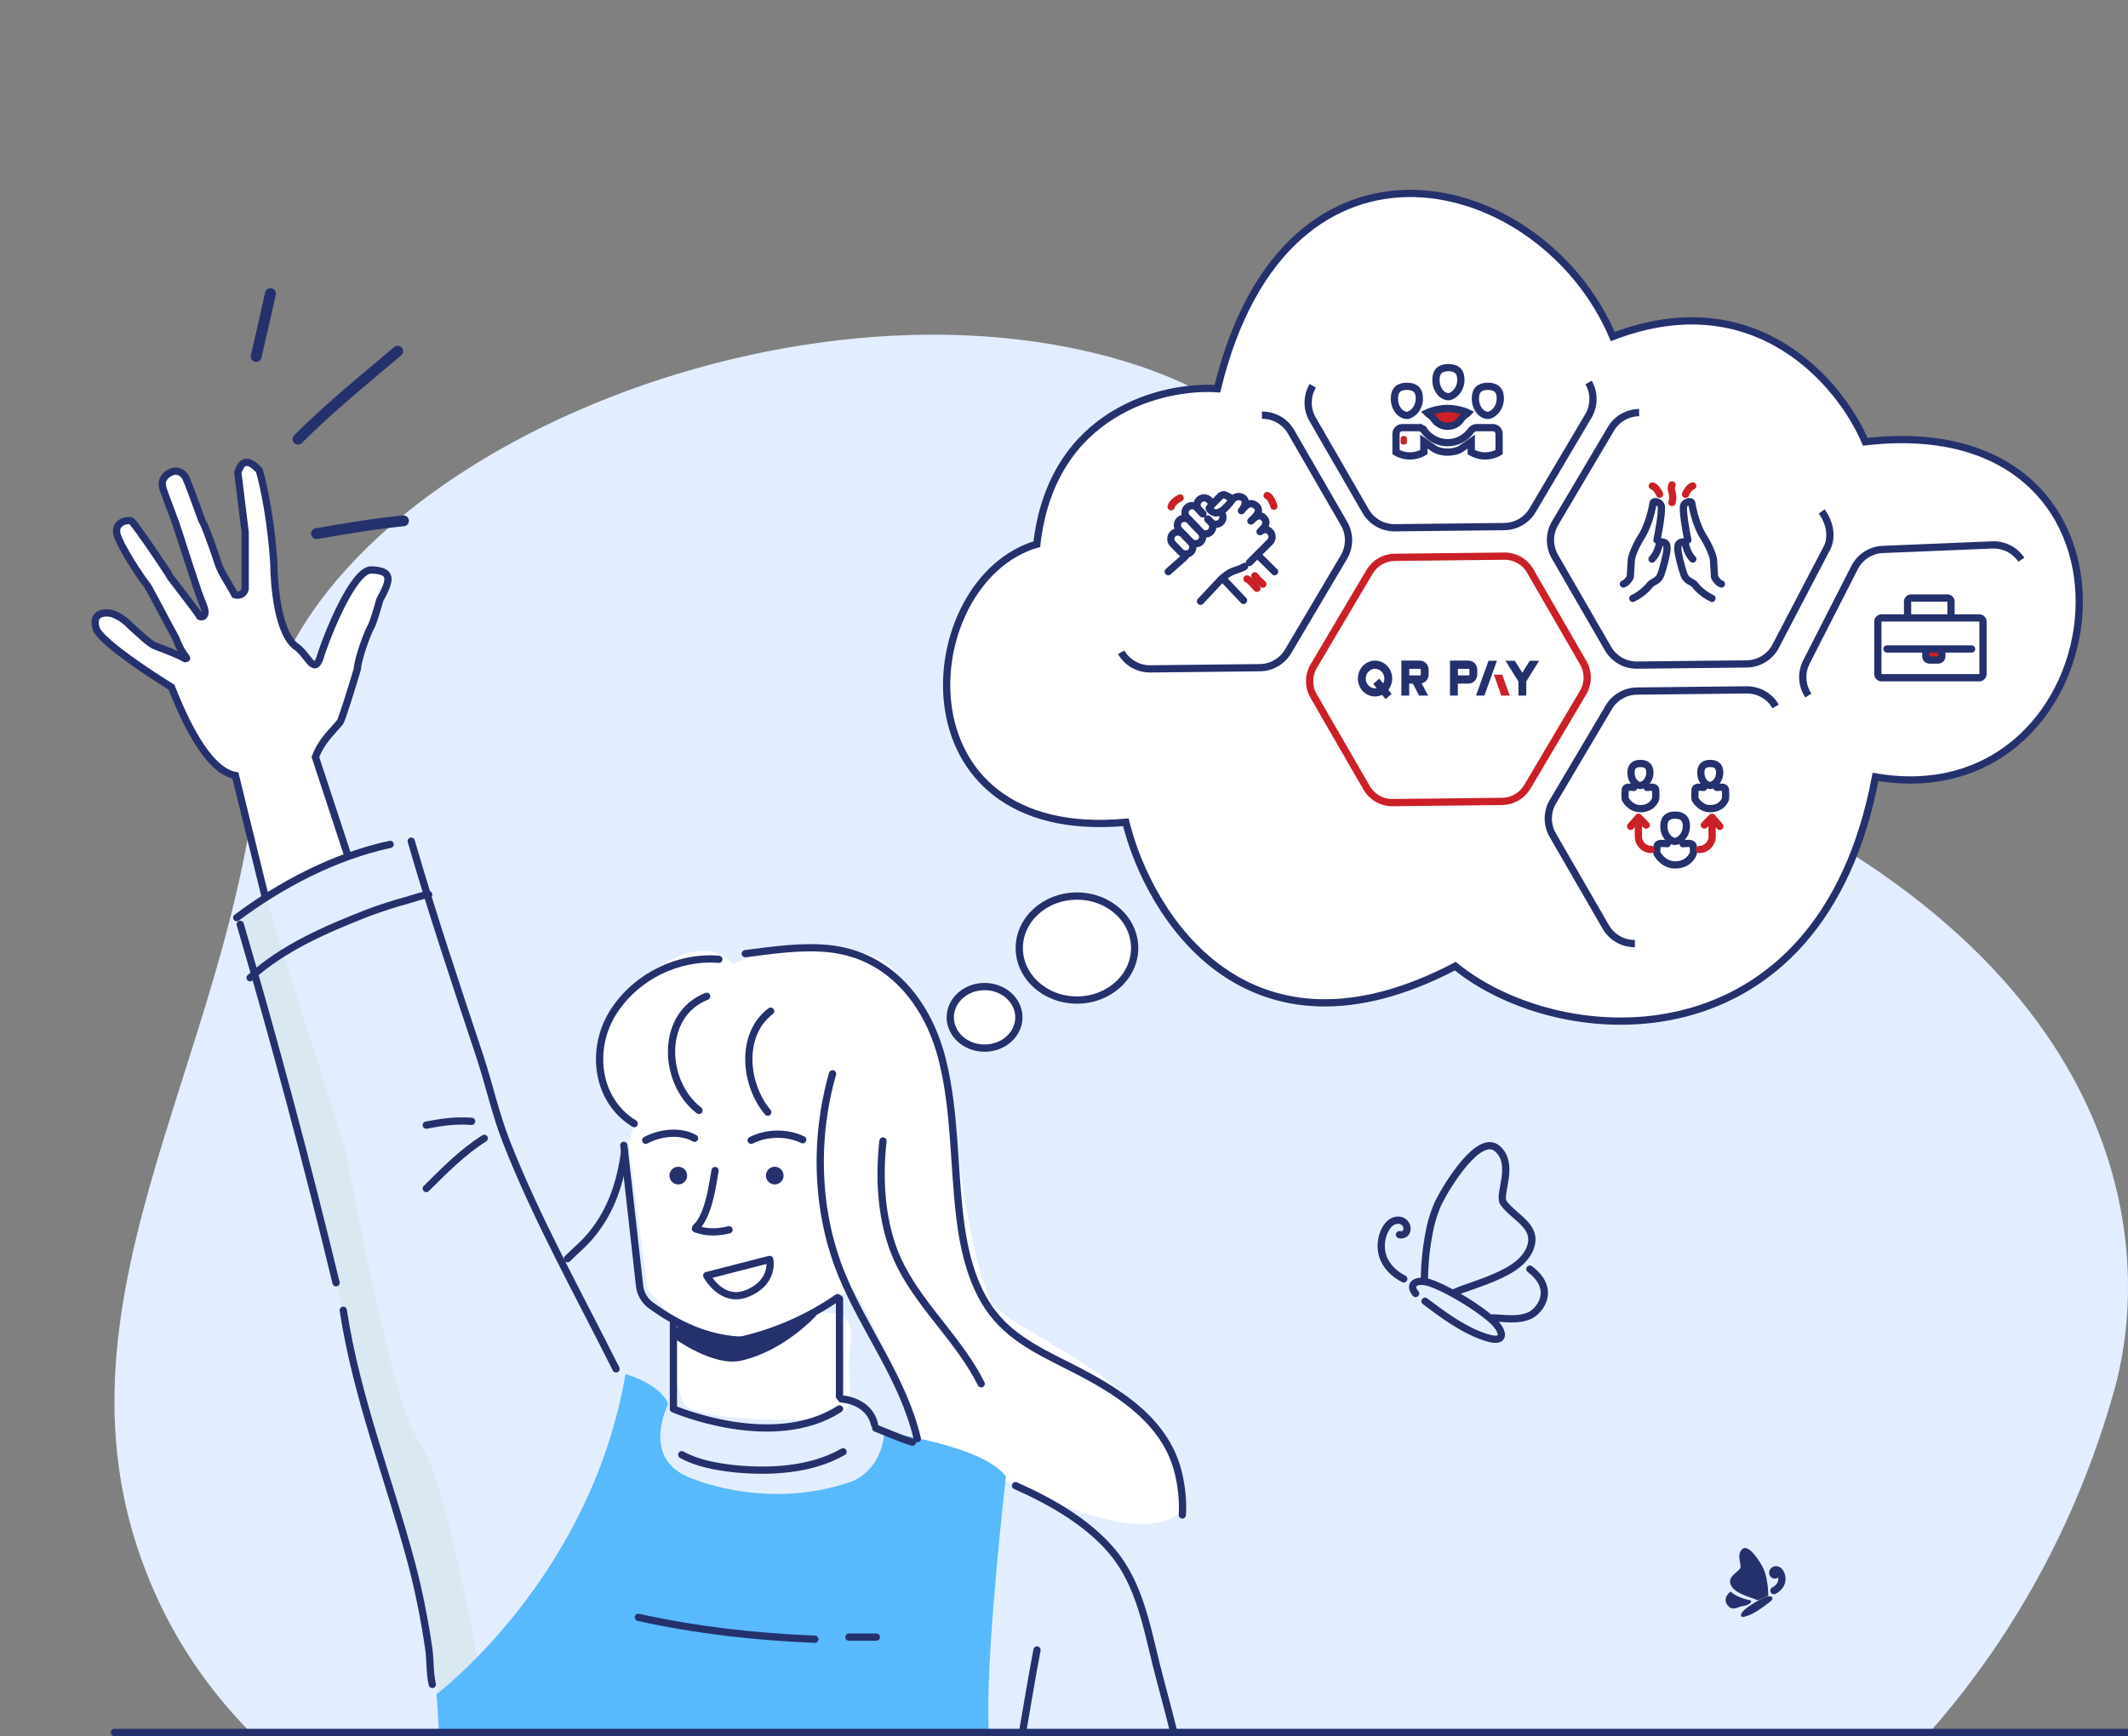 <svg width="587" height="479" viewBox="0 0 587 479" fill="none" xmlns="http://www.w3.org/2000/svg">
<rect x="0" y="0" width="587" height="479" fill="#808080" stroke="none"/>
<g clip-path="url(#clip0_617_3453)">
<path fill-rule="evenodd" clip-rule="evenodd" d="M313.326 100.671C380.089 122.47 340.807 164.786 453.29 207.361C583.086 256.489 595.931 338.59 583.086 384.049C554.812 484.107 468.725 551.793 374.161 551.054C281.005 550.326 94.09 550.362 43.566 441.37C7.191 362.903 64.472 294.041 71.534 207.36C77.804 130.4 217.85 69.498 313.326 100.671Z" fill="#E2EEFF"/>
<path d="M310.557 226.883C246.108 232.746 252.246 160 286.006 150.141C290.162 113.467 320.943 106.265 335.815 107.248C354.936 28.374 425.521 47.293 444.879 92.859C484.35 77.724 507.752 105.91 514.52 121.895C599.741 112.045 585.577 226.093 517.353 214.36C502.244 294.566 430.951 290.569 401.442 266.587C344.03 296.645 316.93 252.642 310.557 226.883Z" fill="white" stroke="#25316D" stroke-width="2"/>
<path d="M312.992 261.584C312.992 269.417 305.96 275.929 297.077 275.929C288.193 275.929 281.161 269.417 281.161 261.584C281.161 253.752 288.193 247.24 297.077 247.24C305.96 247.24 312.992 253.752 312.992 261.584Z" fill="white" stroke="#25316D" stroke-width="2"/>
<path d="M281.054 280.7C281.054 285.301 276.911 289.193 271.59 289.193C266.269 289.193 262.125 285.301 262.125 280.7C262.125 276.099 266.269 272.207 271.59 272.207C276.911 272.207 281.054 276.099 281.054 280.7Z" fill="white" stroke="#25316D" stroke-width="2"/>
<path d="M452.149 113.84C448.947 113.874 445.996 115.578 444.365 118.334L428.969 144.346C427.283 147.193 427.264 150.728 428.919 153.593L443.55 178.935C445.204 181.8 448.274 183.551 451.583 183.515L481.808 183.188C485.01 183.153 487.961 181.449 489.592 178.693L504 151.12C504.833 149.62 505.7 145.52 502.5 141.12" stroke="#25316D" stroke-width="2"/>
<path d="M348.094 114.55C351.403 114.514 354.473 116.265 356.128 119.13L370.759 144.472C372.413 147.337 372.394 150.872 370.708 153.719L355.312 179.731C353.682 182.487 350.73 184.191 347.528 184.225L317.303 184.553C313.995 184.589 310.924 182.838 309.27 179.973" stroke="#25316D" stroke-width="2"/>
<path d="M438.197 105.536C439.851 108.401 439.833 111.936 438.147 114.783L422.751 140.795C421.12 143.551 418.169 145.255 414.967 145.289L384.742 145.616C381.433 145.653 378.363 143.902 376.709 141.037L362.078 115.695C360.423 112.83 360.442 109.295 362.128 106.448" stroke="#25316D" stroke-width="2"/>
<path d="M489.807 194.928C488.153 192.063 485.083 190.312 481.774 190.348L451.549 190.675C448.347 190.71 445.396 192.414 443.765 195.169L428.369 221.181C426.683 224.029 426.664 227.563 428.319 230.428L442.95 255.77C444.604 258.635 447.675 260.386 450.983 260.35" stroke="#25316D" stroke-width="2"/>
<path d="M377.786 157.78L377.786 157.78C379.239 155.325 381.868 153.807 384.72 153.776L384.72 153.776L414.945 153.449L414.945 153.449C417.893 153.416 420.628 154.976 422.102 157.529L436.733 182.87C438.206 185.423 438.19 188.571 436.688 191.108L437.548 191.618L436.688 191.108L421.292 217.12L421.292 217.12C419.839 219.575 417.21 221.093 414.358 221.124L414.358 221.124L384.133 221.451L384.133 221.451C381.185 221.483 378.45 219.923 376.976 217.371L362.345 192.029C360.871 189.477 360.888 186.328 362.39 183.792L362.39 183.791L377.786 157.78Z" fill="white" stroke="#CB2027" stroke-width="2"/>
<path d="M412.068 186.154L414.138 191.923H416.45L414.379 186.154H412.068Z" fill="#CB2027"/>
<path d="M379.3 182.269C376.685 182.269 374.565 184.486 374.565 187.219C374.565 189.953 376.685 192.171 379.3 192.171C379.998 192.171 380.66 192.011 381.256 191.728L382.213 192.912L383.866 191.45L382.971 190.344C383.635 189.492 384.033 188.405 384.033 187.219C384.034 184.486 381.915 182.269 379.3 182.269ZM379.3 189.908C377.882 189.908 376.729 188.702 376.729 187.219C376.729 185.737 377.882 184.531 379.3 184.531C380.717 184.531 381.87 185.737 381.87 187.219C381.87 187.707 381.745 188.164 381.527 188.559L380.457 187.236L378.804 188.698L379.749 189.866C379.603 189.893 379.453 189.908 379.3 189.908Z" fill="#25316D"/>
<path d="M391.667 182.269H388.725H386.573H386.561V191.923H388.725V188.619H389.727L391.469 191.922H393.94L392.169 188.564C393.26 188.321 394.077 187.31 394.077 186.098V184.79C394.077 183.397 392.999 182.269 391.667 182.269ZM388.737 184.532H391.667C391.803 184.532 391.914 184.647 391.914 184.79V186.099C391.914 186.242 391.803 186.357 391.667 186.357H388.737V184.532Z" fill="#25316D"/>
<path d="M405.08 182.269H399.986V182.319H399.974V191.923H402.138V188.619H405.08C406.411 188.619 407.491 187.49 407.491 186.098V184.79C407.491 183.397 406.412 182.269 405.08 182.269ZM405.327 186.098C405.327 186.241 405.216 186.356 405.08 186.356H402.15V184.532H405.08C405.216 184.532 405.327 184.647 405.327 184.79V186.098Z" fill="#25316D"/>
<path d="M424.564 182.319H421.98L419.924 185.611L417.867 182.319H415.283L418.85 188.032V191.923H421.014V188.005L424.564 182.319Z" fill="#25316D"/>
<path d="M410.6 182.319L407.154 191.923H409.465L412.911 182.319H410.6Z" fill="#25316D"/>
<path d="M325.531 137.385C324.786 137.755 323.246 138.762 323.044 139.823" stroke="#CB2027" stroke-width="2" stroke-linecap="round" stroke-linejoin="round"/>
<path d="M351.391 139.675C351.186 138.869 350.528 137.151 349.533 136.729" stroke="#CB2027" stroke-width="2" stroke-linecap="round" stroke-linejoin="round"/>
<path d="M326.679 153.73L322.385 157.738C321.926 157.738 322.003 158.501 322.098 158.883C322.385 159.074 323.014 159.57 323.243 160.028C323.53 160.601 324.675 161.46 325.534 162.032C326.393 162.605 327.252 162.891 328.11 164.037C328.798 164.953 330.305 165.754 330.973 166.041L335.84 160.887L337.558 159.742C339.276 161.651 342.826 165.583 343.284 166.041C343.857 166.613 345.574 164.323 347.006 164.037C348.437 163.75 347.865 162.891 349.01 162.032C350.155 161.174 349.296 160.028 350.155 160.315C350.842 160.544 351.396 158.692 351.587 157.738L347.578 153.73L347.292 152.585L351.014 148.29L350.155 146.573L348.437 146L349.296 144.282L348.437 142.564H346.433L347.006 141.419L346.72 139.988L345.574 138.843L343.57 139.415V138.843L342.711 137.411L341.566 136.839L339.562 137.697L338.417 136.839L336.986 136.552L334.123 138.843L333.55 137.697L331.546 137.411L329.828 139.415L327.252 140.274V142.564L324.675 144.282L325.248 146.573L323.243 147.431L322.957 149.435L326.679 152.871V153.73Z" fill="white"/>
<path d="M346.72 162.318C345.575 161.173 344.973 160.164 343.979 159.742" stroke="#CB2027" stroke-width="2" stroke-linecap="round" stroke-linejoin="round"/>
<path d="M348.36 161.173C347.214 160.028 346.72 159.742 346.147 158.883" stroke="#CB2027" stroke-width="2" stroke-linecap="round" stroke-linejoin="round"/>
<path d="M331.163 165.9L336.976 159.694C337.762 159.066 338.94 157.927 340.786 157.377C342.33 156.917 343.274 156.356 343.339 156.277M344.674 155.177L350.448 149.404C350.985 148.801 351.077 147.597 350.448 146.851C349.446 145.661 348.327 146.144 347.581 146.693C348.327 145.947 349.898 144.651 348.838 143.159C347.422 141.166 345.499 143.316 345.067 143.748C345.617 143.198 348.209 141.207 346.638 139.702C344.635 137.783 343.182 140.134 342.436 140.92C342.958 140.37 344.164 138.485 343.025 137.503C342.023 136.639 340.747 136.991 340 137.783M340 137.783C339.898 137.891 339.806 138.008 339.725 138.131C339.191 138.948 338.089 140.069 337.605 140.527C336.675 141.273 335.169 142.334 333.598 140.448C333.402 140.213 333.692 139.946 334.541 139.034C335.389 138.123 336.361 137.162 336.74 136.796C337.055 136.56 337.487 136.285 338.429 136.796C339.303 137.269 339.909 137.69 340 137.783ZM347.188 153.371L351.587 157.73M337.605 159.93L343.025 165.664M322.247 157.73L326.607 153.881L327.039 153.371" stroke="#25316D" stroke-width="2" stroke-linecap="round" stroke-linejoin="round"/>
<path d="M333.205 143.237L333.971 144.024C334.723 144.796 334.702 146.033 333.924 146.778V146.778C333.15 147.519 331.922 147.493 331.181 146.719L327.418 142.793C326.675 142.017 326.702 140.786 327.477 140.043V140.043C328.254 139.298 329.489 139.326 330.231 140.106L331.791 141.744" stroke="#25316D" stroke-width="2" stroke-linecap="round" stroke-linejoin="round"/>
<rect x="323.966" y="144.848" width="3.896" height="8.358" rx="1.948" transform="rotate(-43.775 323.966 144.848)" stroke="#25316D" stroke-width="2"/>
<rect x="322.16" y="148.629" width="3.896" height="7.039" rx="1.948" transform="rotate(-43.775 322.16 148.629)" stroke="#25316D" stroke-width="2"/>
<path d="M334.502 138.956L333.56 137.972C332.814 137.192 331.577 137.165 330.798 137.912V137.912C330.022 138.655 329.993 139.885 330.732 140.665L331.792 141.784M336.671 141.217L336.81 141.362C337.554 142.139 337.528 143.373 336.751 144.118V144.118C335.974 144.862 334.742 144.837 333.996 144.061L333.166 143.198" stroke="#25316D" stroke-width="2" stroke-linecap="round" stroke-linejoin="round"/>
<path d="M456.881 233.844C456.881 233.257 457.357 232.782 457.943 232.782H460.11C460.11 232.782 460.951 234.042 462.08 234.042C463.208 234.042 464.049 232.782 464.049 232.782H466.216C466.803 232.782 467.278 233.257 467.278 233.844C467.278 236.339 465.256 238.361 462.762 238.361H461.397C458.903 238.361 456.881 236.339 456.881 233.844Z" fill="white"/>
<path d="M465.073 228.371C465.073 230.285 463.733 232.152 462.08 232.152C460.427 232.152 459.086 230.285 459.086 228.371C459.086 226.456 459.717 224.905 462.08 224.905C464.443 224.905 465.073 226.456 465.073 228.371Z" fill="white"/>
<path fill-rule="evenodd" clip-rule="evenodd" d="M465.188 227.921C465.188 230.576 463.183 232.152 462.08 232.152C460.662 232.152 458.972 230.576 458.972 227.921C458.972 225.85 460.032 224.905 462.08 224.905C464.128 224.905 465.188 225.85 465.188 227.921Z" stroke="#25316D" stroke-width="2" stroke-linecap="round" stroke-linejoin="round"/>
<path d="M459.908 232.794C458.925 232.794 457.198 232.34 457.08 233.569C456.909 235.338 457.08 235.497 457.08 235.497C457.08 235.497 458.652 238.647 462.08 238.647C466.063 238.647 467.08 235.497 467.08 235.497C467.08 235.497 467.251 235.338 467.08 233.569C466.961 232.34 465.234 232.794 464.252 232.794" stroke="#25316D" stroke-width="2" stroke-linecap="round" stroke-linejoin="round"/>
<path d="M448.153 218.357C448.153 217.746 448.648 217.251 449.259 217.251H450.858C450.858 217.251 451.562 218.307 452.507 218.307C453.451 218.307 454.156 217.251 454.156 217.251H455.755C456.365 217.251 456.86 217.746 456.86 218.357V218.703C456.86 221.107 454.911 223.056 452.507 223.056C450.102 223.056 448.153 221.107 448.153 218.703V218.357Z" fill="white"/>
<path d="M455.013 213.558C455.013 215.16 453.891 216.724 452.507 216.724C451.122 216.724 450 215.16 450 213.558C450 211.955 450.528 210.655 452.507 210.655C454.485 210.655 455.013 211.955 455.013 213.558Z" fill="white"/>
<path fill-rule="evenodd" clip-rule="evenodd" d="M455.11 213.181C455.11 215.404 453.431 216.724 452.507 216.724C451.32 216.724 449.905 215.404 449.905 213.181C449.905 211.447 450.793 210.655 452.507 210.655C454.222 210.655 455.11 211.447 455.11 213.181Z" stroke="#25316D" stroke-width="2" stroke-linecap="round" stroke-linejoin="round"/>
<path d="M450.688 217.262C449.865 217.262 448.419 216.881 448.32 217.911C448.177 219.392 448.32 220.484 448.32 220.484C448.32 220.484 449.637 223.122 452.507 223.122C455.843 223.122 456.694 220.484 456.694 220.484C456.694 220.484 456.837 219.392 456.694 217.911C456.595 216.881 455.149 217.262 454.326 217.262" stroke="#25316D" stroke-width="2" stroke-linecap="round" stroke-linejoin="round"/>
<path d="M467.413 218.357C467.413 217.746 467.908 217.251 468.518 217.251H470.117C470.117 217.251 470.821 218.307 471.766 218.307C472.711 218.307 473.415 217.251 473.415 217.251H475.014C475.624 217.251 476.12 217.746 476.12 218.357V218.703C476.12 221.107 474.17 223.056 471.766 223.056C469.362 223.056 467.413 221.107 467.413 218.703V218.357Z" fill="white"/>
<path d="M474.272 213.558C474.272 215.16 473.15 216.724 471.765 216.724C470.381 216.724 469.259 215.16 469.259 213.558C469.259 211.955 469.786 210.655 471.765 210.655C473.744 210.655 474.272 211.955 474.272 213.558Z" fill="white"/>
<path fill-rule="evenodd" clip-rule="evenodd" d="M474.369 213.181C474.369 215.404 472.689 216.724 471.766 216.724C470.579 216.724 469.164 215.404 469.164 213.181C469.164 211.447 470.051 210.655 471.766 210.655C473.481 210.655 474.369 211.447 474.369 213.181Z" stroke="#25316D" stroke-width="2" stroke-linecap="round" stroke-linejoin="round"/>
<path d="M469.947 217.262C469.124 217.262 467.678 216.881 467.579 217.911C467.436 219.392 467.579 220.484 467.579 220.484C467.579 220.484 468.895 223.122 471.766 223.122C475.101 223.122 475.953 220.484 475.953 220.484C475.953 220.484 476.096 219.392 475.953 217.911C475.853 216.881 474.407 217.262 473.585 217.262" stroke="#25316D" stroke-width="2" stroke-linecap="round" stroke-linejoin="round"/>
<path d="M455.476 234.384V234.384C453.512 234.367 451.933 232.764 451.944 230.8L451.975 225.496M451.975 225.496L454.092 227.646M451.975 225.496L449.815 228.004" stroke="#CB2027" stroke-width="2" stroke-linecap="round" stroke-linejoin="round"/>
<path d="M468.756 234.384V234.384C470.72 234.367 472.299 232.764 472.288 230.8L472.257 225.496M472.257 225.496L470.139 227.646M472.257 225.496L474.417 228.004" stroke="#CB2027" stroke-width="2" stroke-linecap="round" stroke-linejoin="round"/>
<path d="M448.338 162.705C447.88 162.247 447.383 161.942 447.479 161.56L448.338 160.988C449.025 160.301 449.388 159.174 449.483 158.697L450.056 154.117L451.487 150.395L454.35 144.955C454.732 143.428 455.495 140.317 455.495 140.088C455.495 139.802 455.781 138.657 456.64 138.37C457.327 138.141 458.072 139.42 458.358 140.088L457.213 148.677L457.499 150.967C457.595 150.681 457.9 149.937 458.358 149.25C458.931 148.391 459.79 150.109 459.79 150.967C459.79 151.826 459.503 152.399 459.217 155.262C458.931 158.125 457.499 159.27 456.64 160.415C455.781 161.56 455.209 161.56 454.35 162.705C453.663 163.622 451.582 164.805 450.628 165.282L450.056 165.282C449.865 164.805 448.796 163.164 448.338 162.705Z" fill="white"/>
<path d="M474.359 162.708C474.827 162.251 475.335 161.946 475.237 161.564L474.359 160.992C473.656 160.306 473.286 159.181 473.188 158.704L472.603 154.128L471.14 150.41L468.213 144.976C467.823 143.45 467.043 140.343 467.043 140.114C467.043 139.828 466.75 138.684 465.872 138.398C465.169 138.169 464.409 139.446 464.116 140.114L465.287 148.694L464.994 150.982C464.896 150.696 464.584 149.952 464.116 149.266C463.531 148.408 462.653 150.124 462.653 150.982C462.653 151.84 462.945 152.412 463.238 155.272C463.531 158.132 464.994 159.276 465.872 160.42C466.75 161.564 467.335 161.564 468.213 162.708C468.916 163.623 471.042 164.806 472.018 165.282L472.603 165.282C472.798 164.806 473.891 163.166 474.359 162.708Z" fill="white"/>
<path d="M450.4 165.1C453.533 163.654 455.274 161.192 455.274 161.192C456.073 160.472 457.47 160.306 458.113 158.592C458.836 156.664 459.829 152.572 459.826 151.56C459.865 150.941 459.852 149.926 459.077 149.674C458.108 149.359 457.94 149.286 457.499 150.967C457.146 152.312 456.426 153.531 455.703 154.254M447.809 161.135C448.954 160.761 449.71 159.194 449.71 159.194L449.969 154.728C449.997 153.276 451.487 150.108 452.77 148.103C454.296 145.717 455.462 141.962 455.986 138.861C456.15 137.892 458.113 138.588 458.26 139.694C458.548 141.857 457.068 149.002 457.068 149.002" stroke="#25316D" stroke-width="2" stroke-linecap="round" stroke-linejoin="round"/>
<path d="M472.252 165.1C469.119 163.654 467.378 161.192 467.378 161.192C466.579 160.472 465.182 160.306 464.539 158.592C463.816 156.664 462.823 152.572 462.826 151.56C462.787 150.941 462.8 149.926 463.575 149.674C464.544 149.359 464.712 149.286 465.153 150.967C465.505 152.312 466.226 153.531 466.949 154.254M474.843 161.135C473.698 160.761 472.942 159.194 472.942 159.194L472.682 154.728C472.655 153.276 471.165 150.108 469.882 148.103C468.356 145.717 467.19 141.962 466.666 138.861C466.502 137.892 464.539 138.588 464.392 139.694C464.104 141.857 465.584 149.002 465.584 149.002" stroke="#25316D" stroke-width="2" stroke-linecap="round" stroke-linejoin="round"/>
<path d="M457.786 136.367C457.5 135.699 456.698 134.305 455.782 134.076" stroke="#CB2027" stroke-width="2" stroke-linecap="round" stroke-linejoin="round"/>
<path d="M464.943 136.367C465.229 135.699 466.031 134.305 466.947 134.076" stroke="#CB2027" stroke-width="2" stroke-linecap="round" stroke-linejoin="round"/>
<path d="M461.222 138.657C461.508 137.798 461.451 136.481 461.222 135.794C460.935 134.935 460.935 134.363 461.222 133.79" stroke="#CB2027" stroke-width="2" stroke-linecap="round" stroke-linejoin="round"/>
<path d="M399.3 117.616C398.584 117.616 397.91 117.453 397.267 117.122C396.626 116.791 396.09 116.338 395.652 115.752C395.178 115.062 394.58 114.506 393.862 114.097C393.771 114.045 393.689 113.979 393.626 113.909C393.994 113.727 394.435 113.555 394.954 113.398C396.514 112.926 397.961 112.697 399.3 112.697C400.639 112.697 402.086 112.926 403.646 113.398C404.172 113.557 404.617 113.731 404.987 113.915C404.927 113.982 404.849 114.045 404.763 114.093C404.026 114.504 403.415 115.066 402.937 115.768C402.524 116.369 402.007 116.819 401.378 117.134C400.737 117.454 400.048 117.616 399.3 117.616Z" fill="#CB2027" stroke="#25316D" stroke-width="2"/>
<path d="M392.856 118.817L392.874 118.844L392.893 118.87C393.651 119.89 394.592 120.694 395.709 121.272C396.832 121.853 398.033 122.145 399.3 122.145C400.586 122.145 401.799 121.855 402.925 121.272C404.041 120.694 404.971 119.891 405.707 118.87C405.929 118.583 406.178 118.366 406.455 118.208C406.717 118.058 406.968 117.994 407.222 117.994H411.754C412.286 117.994 412.685 118.163 413.019 118.496C413.352 118.83 413.521 119.229 413.521 119.761V124.75C411.154 126.156 408.202 126.156 405.835 124.75V123.804V121.861L404.254 122.99C403.422 123.584 402.677 124.1 401.917 124.344C401.086 124.611 400.215 124.746 399.3 124.746C398.415 124.746 397.552 124.607 396.707 124.329C395.931 124.074 395.177 123.549 394.346 122.956L392.765 121.826V123.769V124.75C390.398 126.156 387.446 126.156 385.079 124.75V119.761C385.079 119.236 385.248 118.839 385.591 118.504C385.945 118.157 386.346 117.994 386.846 117.994H391.378C391.664 117.994 391.936 118.063 392.207 118.214L392.692 117.34L392.207 118.214C392.481 118.366 392.693 118.565 392.856 118.817Z" fill="white" stroke="#25316D" stroke-width="2"/>
<path fill-rule="evenodd" clip-rule="evenodd" d="M391.522 109.928C391.523 112.865 389.306 114.608 388.087 114.608C386.519 114.608 384.651 112.865 384.651 109.928C384.651 107.637 385.823 106.592 388.087 106.592C390.35 106.592 391.522 107.637 391.522 109.928Z" fill="white" stroke="#25316D" stroke-width="2" stroke-linecap="round" stroke-linejoin="round"/>
<path fill-rule="evenodd" clip-rule="evenodd" d="M413.853 109.928C413.854 112.865 411.637 114.608 410.418 114.608C408.85 114.608 406.982 112.865 406.982 109.928C406.982 107.637 408.154 106.592 410.418 106.592C412.681 106.592 413.853 107.637 413.853 109.928Z" fill="white" stroke="#25316D" stroke-width="2" stroke-linecap="round" stroke-linejoin="round"/>
<path fill-rule="evenodd" clip-rule="evenodd" d="M402.974 104.775C402.974 107.712 400.757 109.455 399.539 109.455C397.971 109.455 396.103 107.712 396.103 104.775C396.103 102.484 397.275 101.438 399.539 101.438C401.802 101.438 402.974 102.484 402.974 104.775Z" fill="white" stroke="#25316D" stroke-width="2" stroke-linecap="round" stroke-linejoin="round"/>
<rect x="386.369" y="120.334" width="1.718" height="2.29" rx="0.573" fill="#CB2027"/>
<rect x="531" y="179" width="5" height="3" rx="1" fill="#CB2027"/>
<path d="M520.522 179.056H543.848M531.239 179.667V181.111C531.239 181.663 531.687 182.111 532.239 182.111H534.652C535.204 182.111 535.652 181.663 535.652 181.111V179.667M526.196 169.278V166C526.196 165.448 526.643 165 527.196 165H537.174C537.726 165 538.174 165.448 538.174 166V169.278M519 187H546C546.552 187 547 186.552 547 186V171.5C547 170.948 546.552 170.5 546 170.5H519C518.448 170.5 518 170.948 518 171.5V186C518 186.552 518.448 187 519 187Z" stroke="#25316D" stroke-width="2" stroke-linecap="round" stroke-linejoin="round"/>
<path d="M557.572 154.438C555.8 151.771 552.764 150.223 549.564 150.355L519.364 151.603C516.058 151.739 513.082 153.648 511.58 156.596L498.289 182.665C496.787 185.613 496.99 189.142 498.821 191.897" stroke="#25316D" stroke-width="2"/>
<path d="M175.606 308.89C175.606 308.89 173.569 312.963 173.569 317.037L178.661 355.737L185.79 363.884C185.451 371.013 185.79 385.882 189.864 388.326C194.956 391.381 214.306 392.4 226.527 391.381C238.748 390.363 232.638 384.252 234.675 369.995C236.711 355.737 213.288 367.958 234.675 355.737C236.402 354.749 248.447 381.197 255.043 399.529C272.356 403.602 311.056 430.082 326.332 416.842C331.424 384.253 273.495 365.765 273.375 358.792C266.246 345.553 262.047 298.014 260.135 289.539C258.213 281.021 247.718 268.456 244.859 266.116C235.897 258.784 210.232 261.703 202.085 266.116C199.709 262.382 191.086 258.172 175.606 271.208C156.256 287.503 169.668 308.89 175.606 308.89Z" fill="white"/>
<path fill-rule="evenodd" clip-rule="evenodd" d="M50.815 192.742C50.815 192.742 54.556 209.95 65.835 213.253L73.595 239.538L74.54 245.277L65.835 253.464L71.228 272.371L85.237 320.854L95.4 365.143L107.856 412.818C107.856 412.818 114.311 435.77 115.553 440.26C116.804 444.818 118.479 456.809 118.479 456.809L121.268 469.096L132.297 461.225C132.297 461.225 123.17 407.963 115.553 397.663C107.946 387.436 95.4 317.543 95.4 317.543L73.595 248.682L81.18 243.29L71.979 211.855C71.979 211.855 60.437 199.491 50.815 192.742ZM324.252 591.519C324.252 591.519 311.046 598.211 300.312 592.549L272.543 581.218L253.299 570.627L257.33 559.883C257.33 559.883 278.723 574.156 296.435 581.218C314.141 588.207 324.252 591.519 324.252 591.519ZM185.337 530.159C185.337 530.159 197.069 542.816 205.368 540.312C213.671 537.739 223 535.827 228.684 538.622C234.352 541.342 257.705 554.442 257.705 554.442L260.14 543.18C260.14 543.18 232.984 531.929 225.224 531.781C217.469 531.559 206.567 536.709 200.186 533.471C193.805 530.233 185.337 530.159 185.337 530.159ZM271.317 802.077L272.633 824.368H267.387V831.283C267.387 831.283 270.256 856.812 267.387 869.537C264.524 882.342 257.182 902.573 262.596 916.402L267.387 925.894L276.198 927.146C276.198 927.146 266.801 903.603 272.633 886.61C278.464 869.685 280.128 842.761 276.198 824.368H282.416L280.704 800.313L271.317 802.077ZM238.614 636.984L256.442 747.341L259.126 763.817L254.461 763.009V767.129L260.853 800.825H272.611L264.92 763.817H272.611C263.494 713.424 255.402 659.201 238.614 636.984ZM135.277 587.99C135.277 587.99 111.131 595.053 107.032 609.547C102.933 624.037 100.603 643.681 100.603 643.681L93.858 702.093L88.618 758.598L85.147 756.976V793.91L93.858 797.735L96.647 762.349L102.627 764.261C102.627 764.261 106.462 693.853 111.342 661.261C116.223 628.674 120.682 596.743 135.277 587.99ZM96.758 799.283L94.249 823.856L89.97 825.324C89.97 825.324 90.969 836.655 89.97 843.353C88.972 850.046 83.948 867.113 75.243 878.739C66.543 890.434 57.463 910.301 69.512 926.782L77.953 929.502C77.953 929.502 65.951 912.435 77.953 892.864C89.96 873.293 101.993 853.062 96.758 825.324C96.758 825.324 100.767 825.916 100.767 825.324C100.767 824.664 104.306 799.283 104.306 799.283H96.758Z" fill="#DAE8F1"/>
<path d="M26.746 173.985C29.408 178.116 41.652 186.096 47.308 189.618C50.399 197.43 56.917 212.555 64.931 213.977C64.931 213.977 69.815 233.779 73.222 247.727L96 236.12L87.003 208.877C88.722 204.398 91.387 202.174 93.767 199.297C94.278 198.739 97.185 189.275 98.576 184.612C98.742 181.494 101.615 174.064 102.331 172.933C102.903 172.029 104.185 167.644 104.754 165.565C107.598 160.249 108.683 157.473 102.46 157.253C97.482 157.077 90.091 175.454 88.192 181.75C86.472 186.301 84.881 180.381 81.349 178.164C76.044 173.494 75.577 158.806 75.542 155.559C74.922 145.216 72.994 134.634 71.516 129.789C67.63 125.561 66.356 128.257 65.605 130.346L67.634 146.944L67.634 162.494C67.158 164.36 65.535 164.346 64.784 164.106C63.517 161.686 60.92 157.865 60.196 155.559C59.233 152.494 56.46 144.735 56.036 144.324C55.698 143.996 53.016 135.907 51.277 131.904C50.818 130.931 49.332 129.257 47.06 130.346C44.788 131.435 44.61 133.206 44.805 133.956C44.521 134.154 47.441 141.412 48.464 144.324C49.493 147.256 54.441 163.226 56.036 166.901C57.632 170.575 55.05 170.455 54.974 169.909C54.914 169.472 49.555 162.669 47.06 159.339C47.106 159.085 37.607 144.958 36.252 143.769C35.729 143.311 31.746 143.772 32.184 146.944C32.621 150.115 39.665 160.536 40.352 161.129C40.902 161.603 45.505 170.724 48.464 176.008C50.509 181.464 52.289 181.617 51.117 181.75C48.432 180.266 43.906 178.646 42.615 178.164C41.324 177.681 37.446 173.986 36.252 172.934C33.816 170.314 31.32 169.34 30.377 169.18C25.501 168.601 25.925 172.142 26.746 173.985Z" fill="white"/>
<path d="M73.222 247.727C69.815 233.779 64.931 213.977 64.931 213.977C56.917 212.555 50.399 197.43 47.308 189.618C41.652 186.096 29.408 178.116 26.746 173.985C25.925 172.142 25.501 168.601 30.377 169.18C31.32 169.34 33.816 170.314 36.252 172.934C37.446 173.986 41.324 177.681 42.615 178.164C43.906 178.646 48.432 180.266 51.117 181.75C52.289 181.617 50.509 181.464 48.464 176.008C45.505 170.724 40.902 161.603 40.352 161.129C39.665 160.536 32.621 150.115 32.184 146.944C31.746 143.772 35.729 143.311 36.252 143.769C37.607 144.958 47.106 159.085 47.06 159.339C49.555 162.669 54.914 169.472 54.974 169.909C55.05 170.455 57.632 170.575 56.036 166.901C54.441 163.226 49.493 147.256 48.464 144.324C47.441 141.412 44.521 134.154 44.805 133.956C44.61 133.206 44.788 131.435 47.06 130.346C49.332 129.257 50.818 130.931 51.277 131.904C53.016 135.907 55.698 143.996 56.036 144.324C56.46 144.735 59.233 152.494 60.196 155.559C60.92 157.865 63.517 161.686 64.784 164.106C65.535 164.346 67.158 164.36 67.634 162.494L67.634 146.944L65.605 130.346C66.356 128.257 67.63 125.561 71.516 129.789C72.994 134.634 74.922 145.216 75.542 155.559C75.577 158.806 76.044 173.494 81.349 178.164C84.881 180.381 86.472 186.301 88.192 181.75C90.091 175.454 97.482 157.077 102.46 157.253C108.683 157.473 107.598 160.249 104.754 165.565C104.185 167.644 102.903 172.029 102.331 172.933C101.615 174.064 98.742 181.494 98.576 184.612C97.185 189.275 94.278 198.739 93.767 199.297C91.387 202.174 88.722 204.398 87.003 208.877L96.209 236.874" stroke="#25316D" stroke-width="2"/>
<path fill-rule="evenodd" clip-rule="evenodd" d="M172.539 379.122C172.539 379.122 182.073 381.7 184.313 387.421C184.313 387.421 176.87 401.831 189.548 407.393C189.548 407.393 210.281 417.097 234.447 408.962C234.447 408.962 242.899 406.585 243.956 395.228C243.956 395.228 271.086 398.693 277.488 407.393C277.488 407.393 272.364 451.448 272.633 473.11C272.898 494.858 275.835 513.14 275.734 521.269L260.495 515.876L259.148 521.269L247.373 517.086L231.088 511.286C231.088 511.286 219.092 502.021 215.748 501.218C212.415 500.415 201.317 499.205 200.546 499.126C199.78 499.041 192.289 497.435 192.289 497.435C192.289 497.435 192.659 503.552 196.631 506.938L181.006 505.243L162.772 508.787C162.772 508.787 161.081 512.252 159.639 514.666C157.632 518.052 153.052 533.028 156.507 534.158C158.123 534.723 159.47 537.623 161.763 537.217C163.432 536.894 165.608 533.672 168.746 531.982C176.205 528.036 185.38 529.003 185.38 529.003C185.38 529.003 197.45 539.15 200.546 540.037C203.646 541.004 220.418 536.25 224.026 537.217C227.644 538.268 248.52 548.896 248.52 548.896L258.44 554.854L254.066 570.802C254.066 570.802 272.422 581.916 275.734 583.204C279.051 584.493 284.307 586.585 284.307 586.585V602.052C284.307 602.052 272.464 597.055 264.578 598.83C264.578 598.83 246.85 599.876 241.61 602.052C236.36 604.223 213.487 607.846 208.675 607.688C203.863 607.445 195.85 602.612 192.289 601.164C188.718 599.717 154.611 588.439 147.326 588.439C140.026 588.36 127.866 584.736 114.66 598.83C114.66 598.83 113.329 580.949 117.138 575.07C120.941 569.19 121.607 568.625 122.167 560.897C122.726 553.164 121.797 478.345 120.371 467.474C120.371 467.474 162.877 435.58 172.539 379.122Z" fill="#58B9FD"/>
<path d="M197.248 322.973C196.562 326.839 196.07 330.624 194.628 334.329C194.148 335.537 193.572 336.744 192.801 337.791C192.605 338.033 191.839 338.677 191.823 338.999C191.808 339.16 193.799 339.564 193.994 339.644C196.361 340.127 198.775 339.885 201.104 339.322M178.116 314.626C181.998 312.532 187.629 311.808 191.586 314.063M207.205 314.627C211.511 312.452 217.057 312.372 221.431 314.466" stroke="#25316D" stroke-width="2" stroke-miterlimit="1.5" stroke-linecap="round" stroke-linejoin="round"/>
<path d="M172.078 316.019C172.078 316.019 175.322 344.918 176.426 354.813C176.669 356.933 177.799 358.896 179.526 360.152C187.46 365.885 195.046 369.106 203.44 369.734C204.042 369.734 204.649 369.733 205.241 369.576C214.596 367.298 223.195 363.451 231.055 358.032M198.289 264.682C187.033 263.795 175.755 269.352 169.485 278.775C162.75 288.842 164.176 303.42 174.941 310.024" stroke="#25316D" stroke-width="2" stroke-miterlimit="1.5" stroke-linecap="round" stroke-linejoin="round"/>
<path d="M194.935 274.89C181.904 280.044 182.839 298.729 192.806 306.38M212.573 278.999C203.994 285.523 205.389 299.296 211.78 306.866M172.337 317.655C171.138 326.112 168.809 333.603 163.468 340.288C161.408 342.945 158.873 344.958 156.533 347.294M205.59 263.132C213.312 262.166 221.03 260.958 228.827 261.764C245.688 263.616 256.173 276.985 260.019 292.77C263.473 306.945 263.045 321.522 264.778 335.938C265.866 344.958 268.132 354.864 273.742 362.192C279.722 370.085 289.093 373.95 297.613 378.382C309.635 384.663 321.89 392.718 325.123 406.727C325.968 410.435 326.37 414.217 326.137 418.005" stroke="#25316D" stroke-width="2" stroke-miterlimit="1.5" stroke-linecap="round" stroke-linejoin="round"/>
<path d="M229.656 296.281C224.49 314.24 225.102 334.615 232.281 351.931C238.72 367.475 249.047 380.279 253.035 396.95M243.564 314.804C242.275 326.401 243.194 339.368 248.72 349.838C254.784 361.355 264.831 370.134 270.657 381.811M185.76 364.497V388.736C185.76 388.736 213.186 400.579 231.573 388.736M231.573 358.374V385.355M232.096 386C236.28 386.322 240.316 388.736 241.219 393.004M241.567 394.05C244.932 395.339 248.207 396.871 251.683 397.917M188.063 401.382C192.431 403.796 197.634 404.683 202.531 405.249C212.404 406.215 223.745 405.65 232.556 400.574M65.302 253.194C77.583 244.013 92.49 236.202 107.618 232.98M68.978 269.78C78.222 261.405 90.102 256.332 101.634 251.821C105.078 250.532 108.58 249.403 112.129 248.438C114.142 247.875 116.186 247.069 118.268 246.828" stroke="#25316D" stroke-width="2" stroke-miterlimit="1.5" stroke-linecap="round" stroke-linejoin="round"/>
<path d="M66.269 255.047C75.83 287.664 84.704 320.925 92.702 353.945M94.683 361.517C98.338 385.519 107.265 407.906 113.467 431.18C115.511 438.834 117.09 446.805 118.247 454.696C118.749 458.003 118.464 461.463 119.261 464.765M113.435 232.094C119.245 252.148 125.859 271.88 132.409 291.611C134.95 299.343 136.693 307.396 139.656 314.967C148.071 336.47 159.634 357.087 169.929 377.701M130.095 309.393C125.658 309.062 121.865 309.614 117.576 310.442M133.582 314.079C127.486 317.945 122.637 322.939 117.582 327.932M286.056 455.262C283.034 470.966 280.979 487.072 277.028 502.618M280.134 409.918C290.292 414.429 301.343 420.71 308.104 429.732C315.13 439.156 316.883 451.796 319.873 462.91C326.386 486.993 332.023 511.798 335.752 536.525M336.84 547.074C337.315 562.778 338.414 581.863 323.36 591.53C321.183 592.898 318.759 594.028 316.265 594.673M309.948 595.476C302.637 594.509 295.881 591.366 289.109 588.709C277.076 583.876 264.61 578.482 253.902 571.071M259.227 518.887C261.377 536.604 260.157 556.175 252.825 572.767M278.418 523.235C279.215 542.161 278.37 562.778 269.3 579.93" stroke="#25316D" stroke-width="2" stroke-miterlimit="1.5" stroke-linecap="round" stroke-linejoin="round"/>
<path d="M90.752 824.553C107.038 825.034 123.698 824.875 139.904 827.131M89.95 830.189C90.24 842.914 88.523 856.448 82.491 867.805C78.07 876.098 71.583 883.266 67.447 891.723C63.892 898.97 62.693 907.507 64.267 915.478M141.542 833.654C141.32 848.149 140.443 862.406 141.373 876.901C141.822 883.91 143.877 890.756 144.775 897.681C145.43 902.752 145.123 907.665 144.88 912.741M67.251 914.997C74.615 917.575 82.354 918.055 90.071 918.621C107.297 919.746 125.246 919.265 142.039 914.833M65.102 915.805C65.82 918.784 66.67 921.843 67.912 924.664M70.04 927.157C83.415 931.826 99.104 931.267 113.054 930.379C122.108 929.814 131.294 929.169 140.031 926.597M143.708 915.235C143.544 918.378 143.507 921.679 143.047 924.822M99.537 874.36C106.14 874.36 113.34 873.795 119.832 875.242M98.766 883.942C105.094 882.812 111.586 882.733 117.972 883.377M111.734 866.384C114.201 862.85 117.402 860.325 120.862 858.233C122.608 857.226 124.466 856.427 126.398 855.851C129.319 855.132 134.564 854.699 135.018 859.385C135.066 859.966 134.907 860.541 134.791 861.117C134.606 861.91 134.237 862.559 133.809 863.209C131.58 866.6 127.491 867.683 124.073 868.476C121.02 869.125 117.793 869.627 114.676 869.844M109.299 866.363C107.545 863.484 105.353 860.948 102.712 859.031C100.271 857.182 97.197 855.74 94.165 856.358C93.557 856.495 92.971 856.701 92.427 857.045C88.703 859.168 91.804 864.102 94.218 865.745C95.971 866.981 98.021 867.593 100.012 868.143C102.907 868.898 105.818 869.305 108.77 869.648M268.038 824.955C278.824 825.763 289.822 825.763 300.63 825.44C306.044 825.361 311.479 824.796 316.894 824.875M319.789 826.486C321.199 840.58 323.576 854.351 330.438 866.917C337.379 879.637 349.66 892.283 349.475 907.586M266.918 830.591C270.077 845.651 268.745 862.485 265.735 877.466C263.273 889.626 258.704 900.983 262.053 913.465M262.507 914.997C274.049 918.779 286.13 919.503 298.184 919.022C314.966 918.378 332.329 915.076 347.938 908.632M262.787 917.575C263.569 919.587 264.446 921.436 265.523 923.29M267.546 925.467C276.542 928.203 286.521 928.689 295.87 928.689C312.953 928.609 329.566 925.952 345.249 919.022M346.142 918.7C346.813 916.444 347.357 914.11 347.648 911.854M288.237 876.241C295.448 874.709 302.589 873.742 310.09 874.466M289.769 883.324C296.145 882.12 303.192 881.713 309.72 882.357M301.374 865.306C302.764 862.406 305.051 859.992 307.729 858.138C310.624 856.205 315.251 854.271 318.906 855.238C319.567 855.397 320.058 855.64 320.639 856.041C324.421 858.46 322.451 863.051 319.583 865.306C317.924 866.595 315.917 867.398 313.962 868.122C311.369 869.168 308.543 869.976 305.78 870.377M297.186 865.935C294.988 863.515 292.611 861.26 289.748 859.649C286.103 857.557 281.233 856.11 277.208 857.958C273.753 859.49 272.248 863.272 274.266 866.658C275.327 868.428 277.255 869.638 279.162 870.361C283.23 871.814 287.667 871.65 291.914 871.328M176.094 446.26C192.125 449.794 208.395 451.632 224.775 452.292M234.183 451.706H241.737" stroke="#25316D" stroke-width="2" stroke-miterlimit="1.5" stroke-linecap="round" stroke-linejoin="round"/>
<path d="M194.951 351.949L212.319 347.491C212.319 347.491 213.756 353.695 206.228 356.82C199.108 359.853 194.951 351.949 194.951 351.949Z" stroke="#25316D" stroke-width="2" stroke-miterlimit="1.5" stroke-linecap="round" stroke-linejoin="round"/>
<path d="M187.101 326.805C187.748 326.805 188.368 326.548 188.826 326.09C189.283 325.633 189.541 325.012 189.541 324.365C189.541 323.718 189.284 323.097 188.826 322.64C188.369 322.182 187.748 321.925 187.101 321.925C186.453 321.925 185.833 322.182 185.375 322.64C184.917 323.097 184.66 323.718 184.66 324.365C184.66 325.012 184.918 325.633 185.375 326.09C185.833 326.548 186.454 326.805 187.101 326.805ZM213.708 326.805C214.355 326.805 214.975 326.548 215.433 326.09C215.891 325.633 216.148 325.012 216.148 324.365C216.148 323.718 215.891 323.097 215.433 322.64C214.976 322.182 214.355 321.925 213.708 321.925C213.06 321.925 212.44 322.182 211.982 322.64C211.524 323.097 211.267 323.718 211.267 324.365C211.267 325.012 211.525 325.633 211.982 326.09C212.44 326.548 213.061 326.805 213.708 326.805Z" fill="#25316D"/>
<path fill-rule="evenodd" clip-rule="evenodd" d="M187.101 365.111C187.101 365.111 199.816 369.944 204.448 369.3C209.086 368.656 225.356 362.777 225.356 362.777C225.356 362.777 216.592 372.683 204.448 375.42C196.868 377.194 185.997 369.3 185.997 369.3L187.101 365.111Z" fill="#25316D"/>
<path d="M111.302 143.701C103.294 144.504 95.248 145.86 87.319 147.24M109.699 96.912C100.393 104.756 90.822 112.558 82.204 121.159M74.614 80.993C73.318 86.773 72.011 92.557 70.665 98.352" stroke="#25316D" stroke-width="3" stroke-miterlimit="1.5" stroke-linecap="round" stroke-linejoin="round"/>
</g>
<path d="M31.57 477C31.017 477 30.57 477.448 30.57 478C30.57 478.552 31.017 479 31.57 479L31.57 477ZM31.57 479L587 479L587 477L31.57 477L31.57 479Z" fill="#25316D"/>
<path d="M393.086 359.033C397.671 362.485 403.083 366.561 408.867 368.655C409.61 368.927 410.367 369.168 411.118 369.344C413.709 369.949 414.654 369 413.877 367.178C413.169 365.513 411.294 363.882 409.502 362.508C405.862 359.71 398.93 355.442 394.345 353.942C390.812 352.786 388.282 354.267 390.494 356.897" stroke="#25316D" stroke-width="2" stroke-miterlimit="1.5" stroke-linecap="round" stroke-linejoin="round"/>
<path d="M392.917 353.188C392.979 348.17 393.403 344.265 394.372 339.332C394.682 337.774 395.114 336.231 395.635 334.731C396.022 333.613 396.446 332.507 396.986 331.45C399.11 327.252 407.998 312.488 413.066 316.951C418.053 321.342 413.12 329.617 414.735 331.891C417.709 336.078 424.671 338.378 421.946 344.725C420.763 347.484 418.095 349.513 415.516 350.887C411.512 353.015 407.236 354.386 402.988 355.886C402.643 356.008 401.396 356.575 401.051 356.694M411.795 363.625C415.175 363.717 418.815 364.437 422.015 362.959C424.702 361.715 429.448 355.825 422.015 350.171M387.222 352.87C382.9 350.642 380.148 346.669 381.239 341.64C381.656 339.722 382.862 337.2 384.994 336.733C386.15 336.48 387.348 336.905 387.888 337.992C388.611 339.465 387.7 341.008 386.035 340.671" stroke="#25316D" stroke-width="2" stroke-miterlimit="1.5" stroke-linecap="round" stroke-linejoin="round"/>
<path d="M487.707 442.389L487.71 442.387L488.632 441.627C489.419 440.692 488.519 440.165 487.262 440.576C485.631 441.11 483.165 442.628 481.87 443.623C481.232 444.112 480.565 444.692 480.313 445.285C480.037 445.933 480.373 446.271 481.295 446.056C481.562 445.993 481.831 445.907 482.096 445.81C484.152 445.066 486.076 443.617 487.707 442.389Z" fill="#25316D"/>
<path d="M487.77 440.307C487.748 438.522 487.597 437.133 487.252 435.378C487.142 434.824 486.988 434.275 486.803 433.741C486.665 433.344 486.514 432.95 486.322 432.574C485.566 431.08 482.404 425.828 480.602 427.416C478.827 428.978 480.582 431.922 480.008 432.731C478.95 434.22 476.473 435.039 477.442 437.297C477.863 438.278 478.812 439 479.73 439.489C481.154 440.246 482.675 440.734 484.187 441.267C484.31 441.311 484.753 441.513 484.876 441.555" fill="#25316D"/>
<path d="M477.418 443.67C478.556 444.195 479.798 443.153 481 443.12C481 443.12 483.43 442.606 483 441.62C478.5 440.62 477.418 439.12 477.418 439.12C474.773 441.131 476.462 443.227 477.418 443.67Z" fill="#25316D"/>
<path d="M489.326 438.886C490.864 438.094 491.843 436.68 491.455 434.891C491.306 434.209 490.877 433.311 490.119 433.145C489.707 433.055 489.281 433.207 489.089 433.593C488.832 434.118 489.156 434.666 489.748 434.547" stroke="#25316D" stroke-width="2" stroke-miterlimit="1.5" stroke-linecap="round" stroke-linejoin="round"/>
<defs>
<clipPath id="clip0_617_3453">
<rect width="579" height="478" fill="white" transform="translate(8)"/>
</clipPath>
</defs>
</svg>
